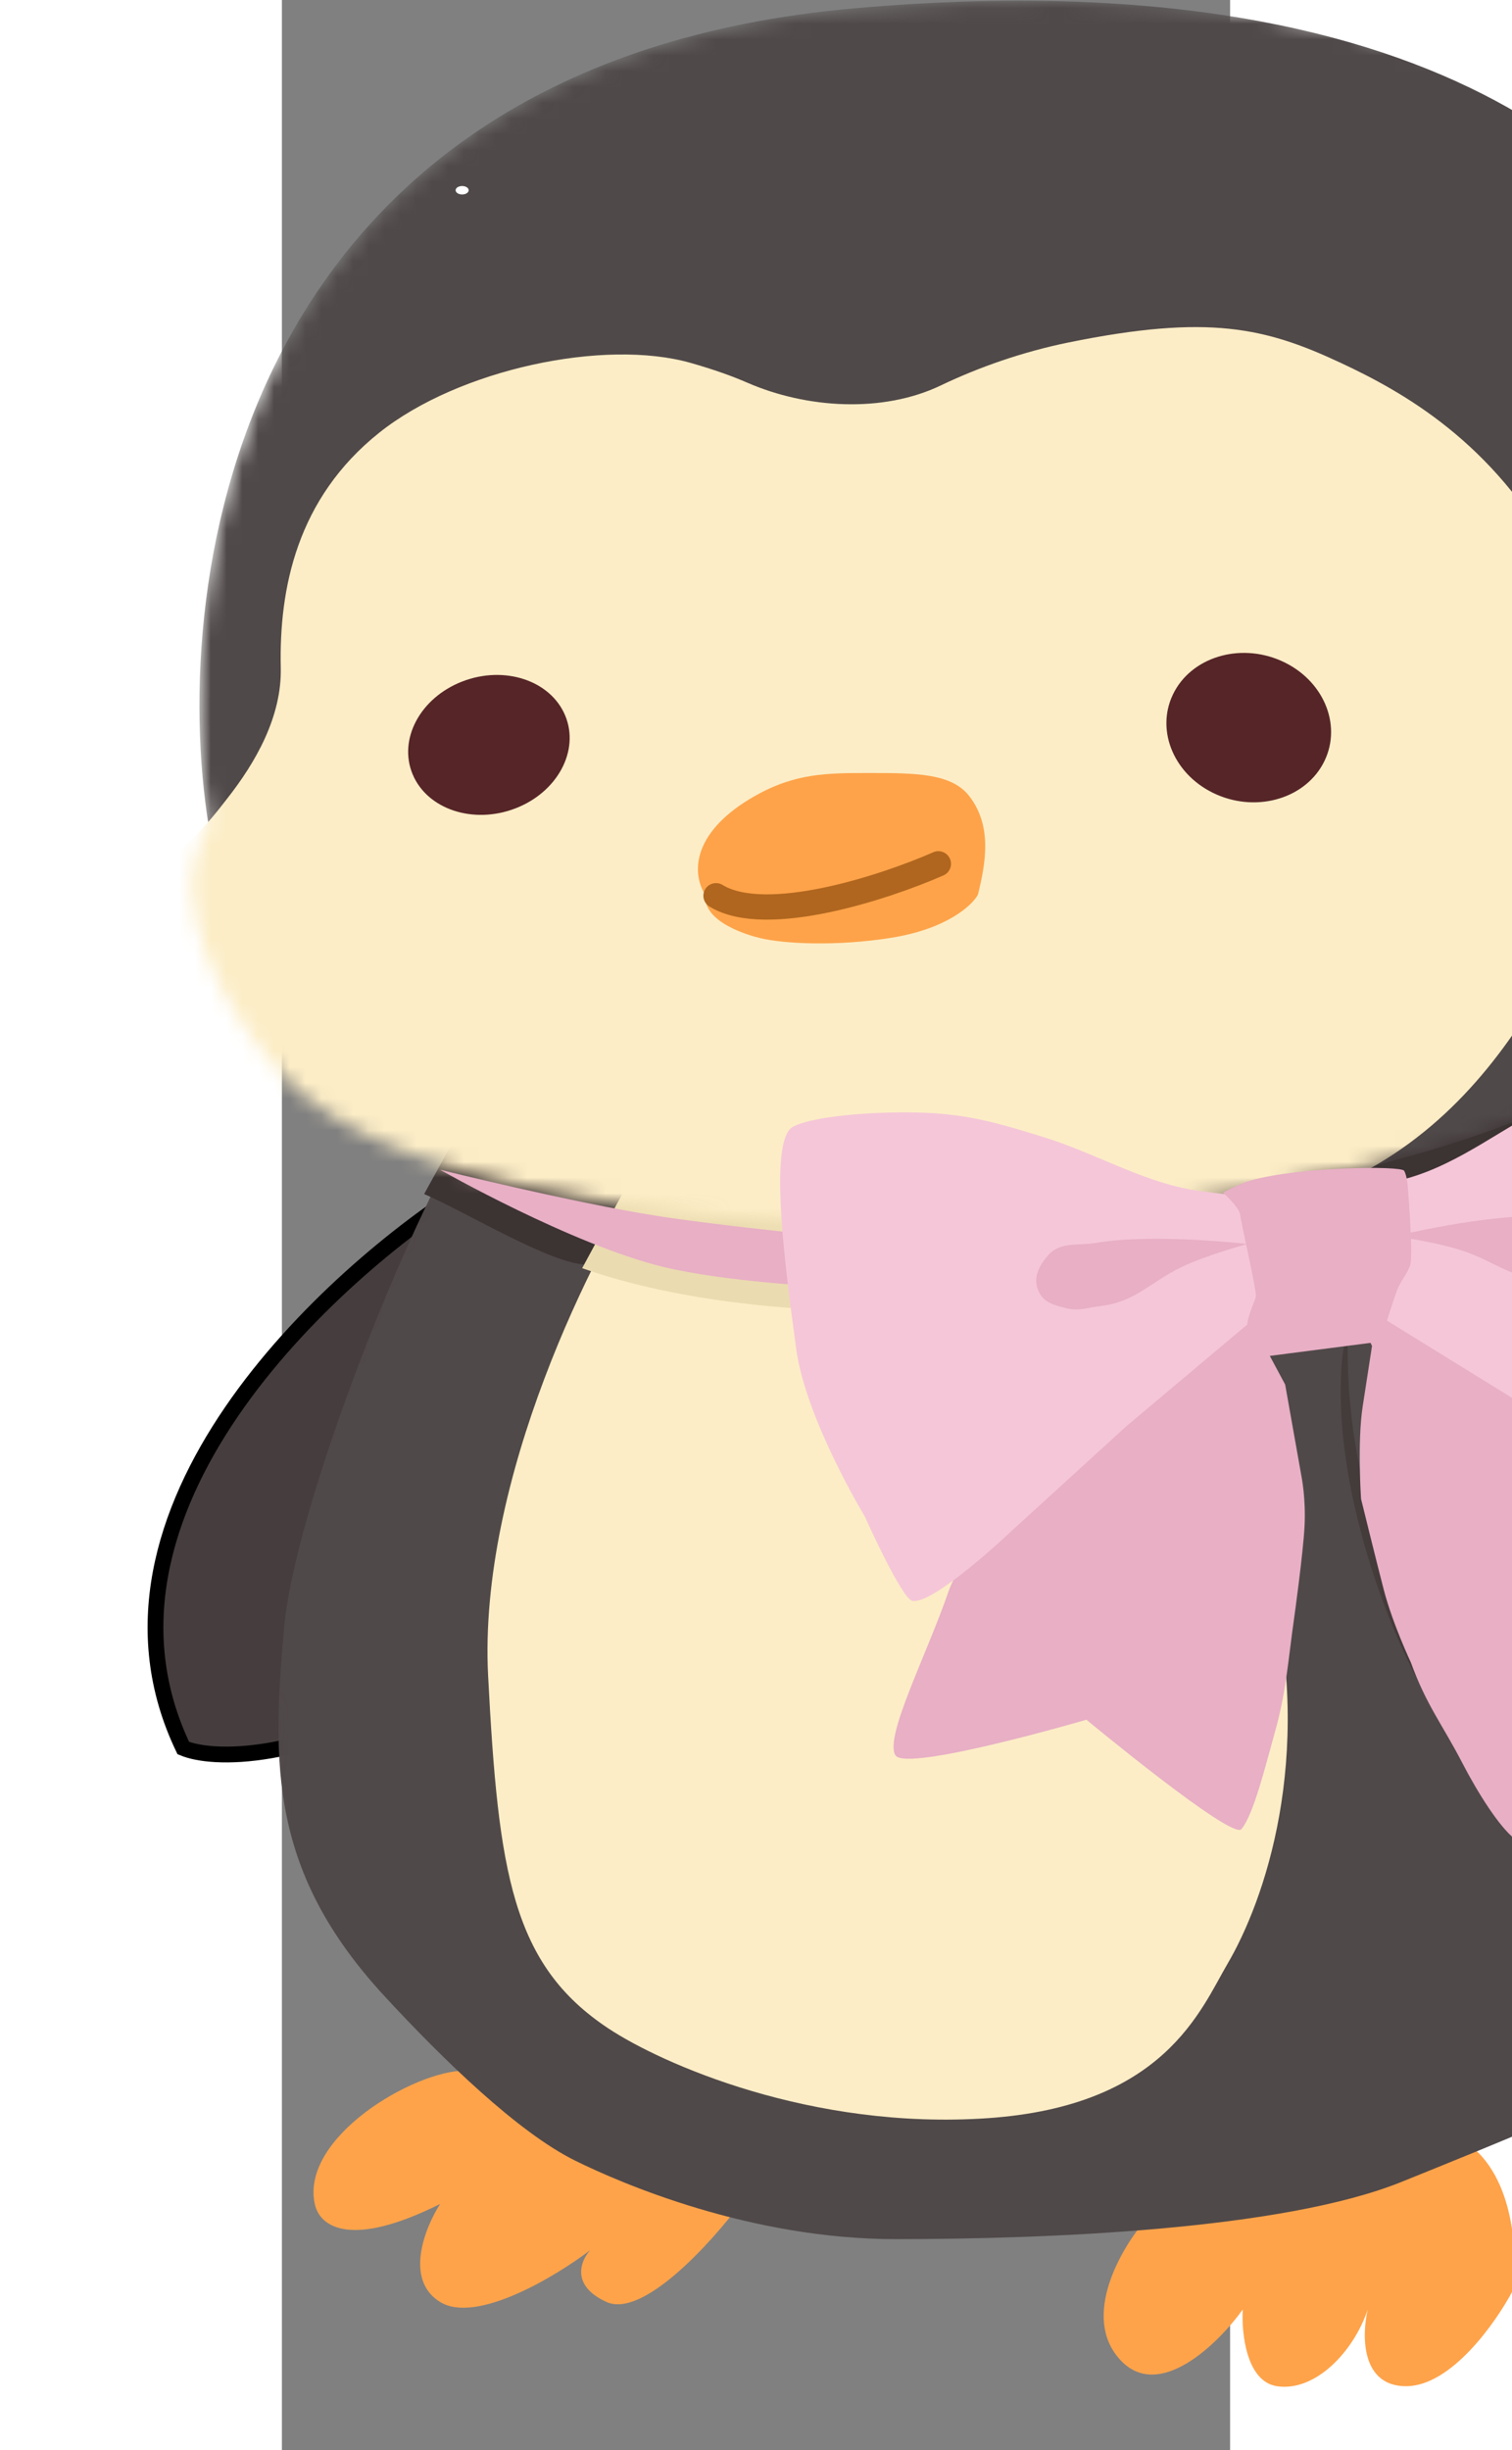 <svg width="100" height="162" viewBox="9 0 60 155" fill="none" xmlns="http://www.w3.org/2000/svg">
<rect x="9" y="0" width="60" height="155" fill="#808080" stroke="none"/>
<path d="M11.079 139.434C10.169 135.213 17.365 131 20.573 131L38 139.434C36.136 141.931 31.835 146.667 29.547 145.637C27.258 144.607 27.899 143.023 28.506 142.36C26.295 144.037 21.301 147.041 19.012 145.637C16.723 144.232 18.058 140.916 19.012 139.434C13.394 142.243 11.4 140.92 11.079 139.434Z" fill="#FEA34A"/>
<path d="M62.019 149.267C59.57 146.55 62.104 142.232 63.678 140.412C69.164 137.905 80.901 133.425 83.963 135.56C87.024 137.695 87.195 142.676 86.897 144.9C85.834 146.922 82.993 150.965 80.135 150.965C77.278 150.965 77.329 147.731 77.711 146.113C76.818 148.782 74.394 151.329 71.97 150.965C70.031 150.674 69.716 147.609 69.802 146.113C68.228 148.297 64.469 151.984 62.019 149.267Z" fill="#FEA34A"/>
<path d="M2.759 110.59C-4.383 95.676 11.944 80.649 21 75L18.93 106.522C10.34 111.584 4.57 111.343 2.759 110.59Z" fill="#463E3E" stroke="black"/>
<mask id="mask0_5140_3186" style="mask-type:alpha" maskUnits="userSpaceOnUse" x="7" y="65" width="110" height="85">
<path d="M7.892 106.447C6.528 98.707 15.021 80.336 19.438 72.118L90.286 66.419L94.222 72.118C98.316 80.495 102.838 91.249 104.587 95.579C105.007 100.88 107.998 106.536 109.442 108.7C116.264 113.048 116.395 116.432 115.608 117.581C113.684 121.248 108.392 129.51 102.619 133.221C96.846 136.932 84.732 142.543 79.397 144.885C72.443 146.431 56.227 149.392 46.99 148.861C37.754 148.331 29.497 145.018 26.523 143.427C24.905 142.499 20.199 138.921 14.321 132.028C6.974 123.413 9.598 116.123 7.892 106.447Z" fill="#D9D9D9" stroke="black"/>
</mask>
<g mask="url(#mask0_5140_3186)">
<path d="M9.141 102.951C9.781 95.8 16.192 79.12 20.561 71.62L90.637 66.419L94.53 71.62C98.579 79.265 103.052 89.08 104.782 93.031C105.197 97.87 108.156 103.031 109.583 105.007C116.331 108.975 115.034 113.144 114.255 114.193C112.352 117.539 106.728 125.08 101.019 128.467C95.309 131.854 85.143 135.893 79.866 138.031C72.339 141.078 57.416 141.659 47.813 141.659C38.662 141.659 30.51 138.151 27.568 136.7C23.935 134.907 19.182 130.281 15.5 126.297C8.233 118.434 8.362 111.653 9.141 102.951Z" fill="#504949"/>
<path d="M22.049 106.036C21.402 93.584 28.721 79.156 32.461 73.499L62.719 74.841L62.773 74.964C64.748 79.426 68.824 88.638 71.571 99.914C74.343 111.296 71.149 120.298 68.846 124.226C67.136 127.143 64.843 133.241 53.66 134.007C42.477 134.773 33.003 130.543 29.664 128.333C23.572 124.3 22.696 118.488 22.049 106.036Z" fill="#FCEDC6"/>
</g>
<path d="M101.926 112.988C87.081 113.731 79.041 93.306 76.876 83C75.604 85.335 75.992 90.254 76.346 92.421C76.743 95.34 78.609 104.241 84.123 111.459C89.637 118.678 99.186 118.251 103.118 117.765C104.4 115.774 107.227 111.077 108.287 108.211C109.348 105.345 108.994 103.125 108.685 102.373L101.926 112.988Z" fill="#443B3B"/>
<path d="M102.711 115.081C79.445 113.553 75.596 92.718 76.579 82.491C81.856 71.581 91.17 73.592 95.168 75.961C116.839 92.547 109.226 108.952 102.711 115.081Z" fill="#504949"/>
<path d="M18 75.541L19.95 72C21.51 73.075 27.967 74.564 31 75.175L28.27 80C26.086 80 20.73 76.721 18 75.541Z" fill="#3C3333"/>
<path d="M30.828 75L28 80.232C40.291 84.565 58.768 82.876 66 81.409C65.784 80.326 64.384 77.257 63.845 75.846L30.828 75Z" fill="#EBDBB0"/>
<path d="M65.237 81L63 75.802L91.026 67L93 69.736C88.474 75.54 72.737 80.088 65.237 81Z" fill="#3C3333"/>
<mask id="mask1_5140_3186" style="mask-type:alpha" maskUnits="userSpaceOnUse" x="3" y="0" width="107" height="78">
<path d="M45.227 0.527C6.329 3.952 1.784 36.461 4.373 52.287C1.151 57.373 6.195 64.957 9.12 68.114C12.045 71.27 18.538 74.966 35.158 76.805C58.606 79.4 86.208 73.725 94.713 66.817C114.997 50.341 109.387 27.207 104.352 18.689C100.851 11.208 84.126 -2.898 45.227 0.527Z" fill="#D9D9D9"/>
</mask>
<g mask="url(#mask1_5140_3186)">
<path d="M45.227 0.526C6.329 3.951 1.784 36.46 4.373 52.287C1.151 57.372 6.195 64.957 9.12 68.113C12.045 71.27 18.538 74.966 35.158 76.805C58.606 79.399 86.208 73.725 94.713 66.816C114.997 50.341 104.783 28.885 99.748 20.366C96.248 12.886 84.126 -2.898 45.227 0.526Z" fill="#504949"/>
<path d="M5.476 50.6C5.43 50.657 5.386 50.714 5.343 50.771C4.624 51.71 3.826 52.616 2.964 53.426C-7.582 63.331 16.34 79.773 32.224 88.157C33.91 89.048 35.885 89.157 37.681 88.517L76.012 74.859C82.342 71.997 86.168 66.972 88.815 62.406C90.926 58.765 92.987 53.974 92.987 50.982C92.987 47.99 94.282 43.977 89.678 35.415C85.67 27.96 79.896 24.777 76.012 22.961C71.265 20.741 67.669 19.851 58.75 21.672C55.892 22.256 53.101 23.231 50.7 24.382C47.017 26.149 42.198 25.843 38.453 24.212C37.459 23.779 36.291 23.366 34.87 22.961C29.404 21.405 20.197 23.358 15.162 27.372C9.939 31.536 8.816 37.244 8.928 42.247C8.996 45.304 7.376 48.205 5.476 50.6Z" fill="#FCEDC6"/>
<path d="M38.903 50.373C35.056 52.563 34.86 55.137 35.791 56.617C35.653 58.362 38.541 59.181 39.304 59.359C40.791 59.708 44.087 59.886 47.581 59.326C51.075 58.765 52.676 57.279 53.041 56.606C53.554 54.54 53.942 52.246 52.501 50.374C51.372 48.906 49.075 48.906 46.146 48.906L46.144 48.906C43.495 48.906 41.481 48.906 38.903 50.373Z" fill="#FEA34A"/>
<path d="M50.54 54.65C47.169 56.132 39.637 58.61 36.47 56.67" stroke="#B0661E" stroke-width="1.6" stroke-linecap="round"/>
<ellipse cx="5.172" cy="4.35" rx="5.172" ry="4.35" transform="matrix(0.933 -0.36 0.386 0.923 15.594 44.974)" fill="#562528"/>
<ellipse cx="5.234" cy="4.697" rx="5.234" ry="4.697" transform="matrix(-0.916 -0.402 -0.434 0.901 77.014 43.905)" fill="#562528"/>
</g>
<ellipse cx="7.33" cy="12.17" rx="0.275" ry="0.401" fill="white"/>
<ellipse cx="20.405" cy="12.036" rx="0.413" ry="0.267" fill="white"/>
<path d="M32.738 76.925C36.12 77.457 41.437 77.995 41.437 77.995L43.341 81.406C43.341 81.406 37.031 81.102 33.116 80.148C27.32 78.735 19 74 19 74C19 74 27.323 76.073 32.738 76.925Z" fill="#E8AFC5"/>
<path d="M62.553 86.705L70.236 81.038L70.945 81.664L70.402 83.706L72.485 87.594L73.515 93.389C73.515 93.389 73.804 94.798 73.712 96.558C73.621 98.296 73.064 102.289 73.064 102.289C72.664 105.086 72.561 107.008 71.842 109.563C71.244 111.689 70.494 114.801 69.714 115.722C69.116 116.429 59.909 108.799 59.909 108.799C59.909 108.799 48.533 112.127 47.829 111.056C47.09 109.93 49.814 104.682 51.199 100.635C51.957 98.422 57.487 91.372 57.487 91.372L62.553 86.705Z" fill="#E8AFC5"/>
<path d="M86.274 86.503L77.606 82.502L77.038 83.258L77.982 85.149C77.982 85.149 77.657 87.26 77.393 88.963C77.042 91.234 77.287 94.828 77.287 94.828C77.287 94.828 78.286 98.893 78.731 100.598C79.29 102.739 80.441 105.178 80.441 105.178C81.397 107.837 82.461 109.147 83.68 111.506C84.694 113.467 86.043 115.577 86.993 116.322C87.721 116.893 93.321 107.608 93.321 107.608C93.321 107.608 105.135 108.573 105.608 107.382C106.105 106.131 102.378 101.54 100.205 97.856C99.017 95.841 92.178 90.052 92.178 90.052L86.274 86.503Z" fill="#E8AFC5"/>
<path d="M41.543 85.333C40.92 80.684 39.719 72.143 41.34 71.284C42.412 70.715 45.268 70.418 47.812 70.379C51.688 70.32 53.584 70.813 57.285 71.967C60.654 73.017 63.705 74.924 67.206 75.368C68.888 75.581 69.905 75.702 69.905 75.702L71.269 78.798L70.392 83.54L62.438 90.228L55.151 96.874C55.151 96.874 50.251 101.531 48.896 101.281C48.218 101.156 45.886 95.944 45.886 95.944C45.886 95.944 42.139 89.77 41.543 85.333Z" fill="#F5C6D8"/>
<path d="M107.013 80.684C106.954 75.995 106.899 67.37 105.171 66.755C104.027 66.348 100.831 66.407 98.308 66.739C94.465 67.244 92.988 68.07 89.495 69.75C86.314 71.279 83.573 73.61 80.174 74.558C78.54 75.014 77.552 75.282 77.552 75.282L76.653 78.543L78.211 83.107L87.053 88.567L95.23 94.082C95.23 94.082 100.755 97.977 102.059 97.532C102.711 97.31 104.26 91.814 104.26 91.814C104.26 91.814 107.069 85.161 107.013 80.684Z" fill="#F5C6D8"/>
<path d="M68.55 75.451C68.55 75.451 69.606 74.874 70.343 74.671C73.469 73.807 79.827 73.746 80.014 74.069C80.202 74.392 80.243 75.059 80.243 75.059C80.243 75.059 80.612 79.499 80.388 80.073C80.163 80.646 79.9 80.902 79.637 81.458C79.429 81.897 78.51 84.876 78.51 84.876L71.037 85.843C71.037 85.843 70.151 84.559 70.089 84.061C70.007 83.396 70.573 82.356 70.632 82.018C70.691 81.68 69.664 77.224 69.644 76.89C69.612 76.39 68.55 75.451 68.55 75.451Z" fill="#E8AFC5"/>
<path d="M60.545 78.627C64.218 78.011 70.092 78.703 70.092 78.703C70.092 78.703 67.553 79.392 65.996 80.129C63.948 81.098 63.043 82.364 60.794 82.629C59.952 82.728 59.447 82.976 58.626 82.763C57.855 82.564 57.22 82.423 56.886 81.7C56.514 80.894 56.855 80.176 57.419 79.49C58.215 78.521 59.307 78.834 60.545 78.627Z" fill="#E8AFC5"/>
<path d="M88.898 76.951C85.177 76.795 79.435 78.209 79.435 78.209C79.435 78.209 82.039 78.578 83.676 79.117C85.828 79.825 86.882 80.968 89.147 80.953C89.995 80.947 90.526 81.131 91.315 80.818C92.055 80.525 92.668 80.306 92.91 79.547C93.179 78.701 92.752 78.032 92.108 77.421C91.198 76.557 90.152 77.003 88.898 76.951Z" fill="#E8AFC5"/>
</svg>
